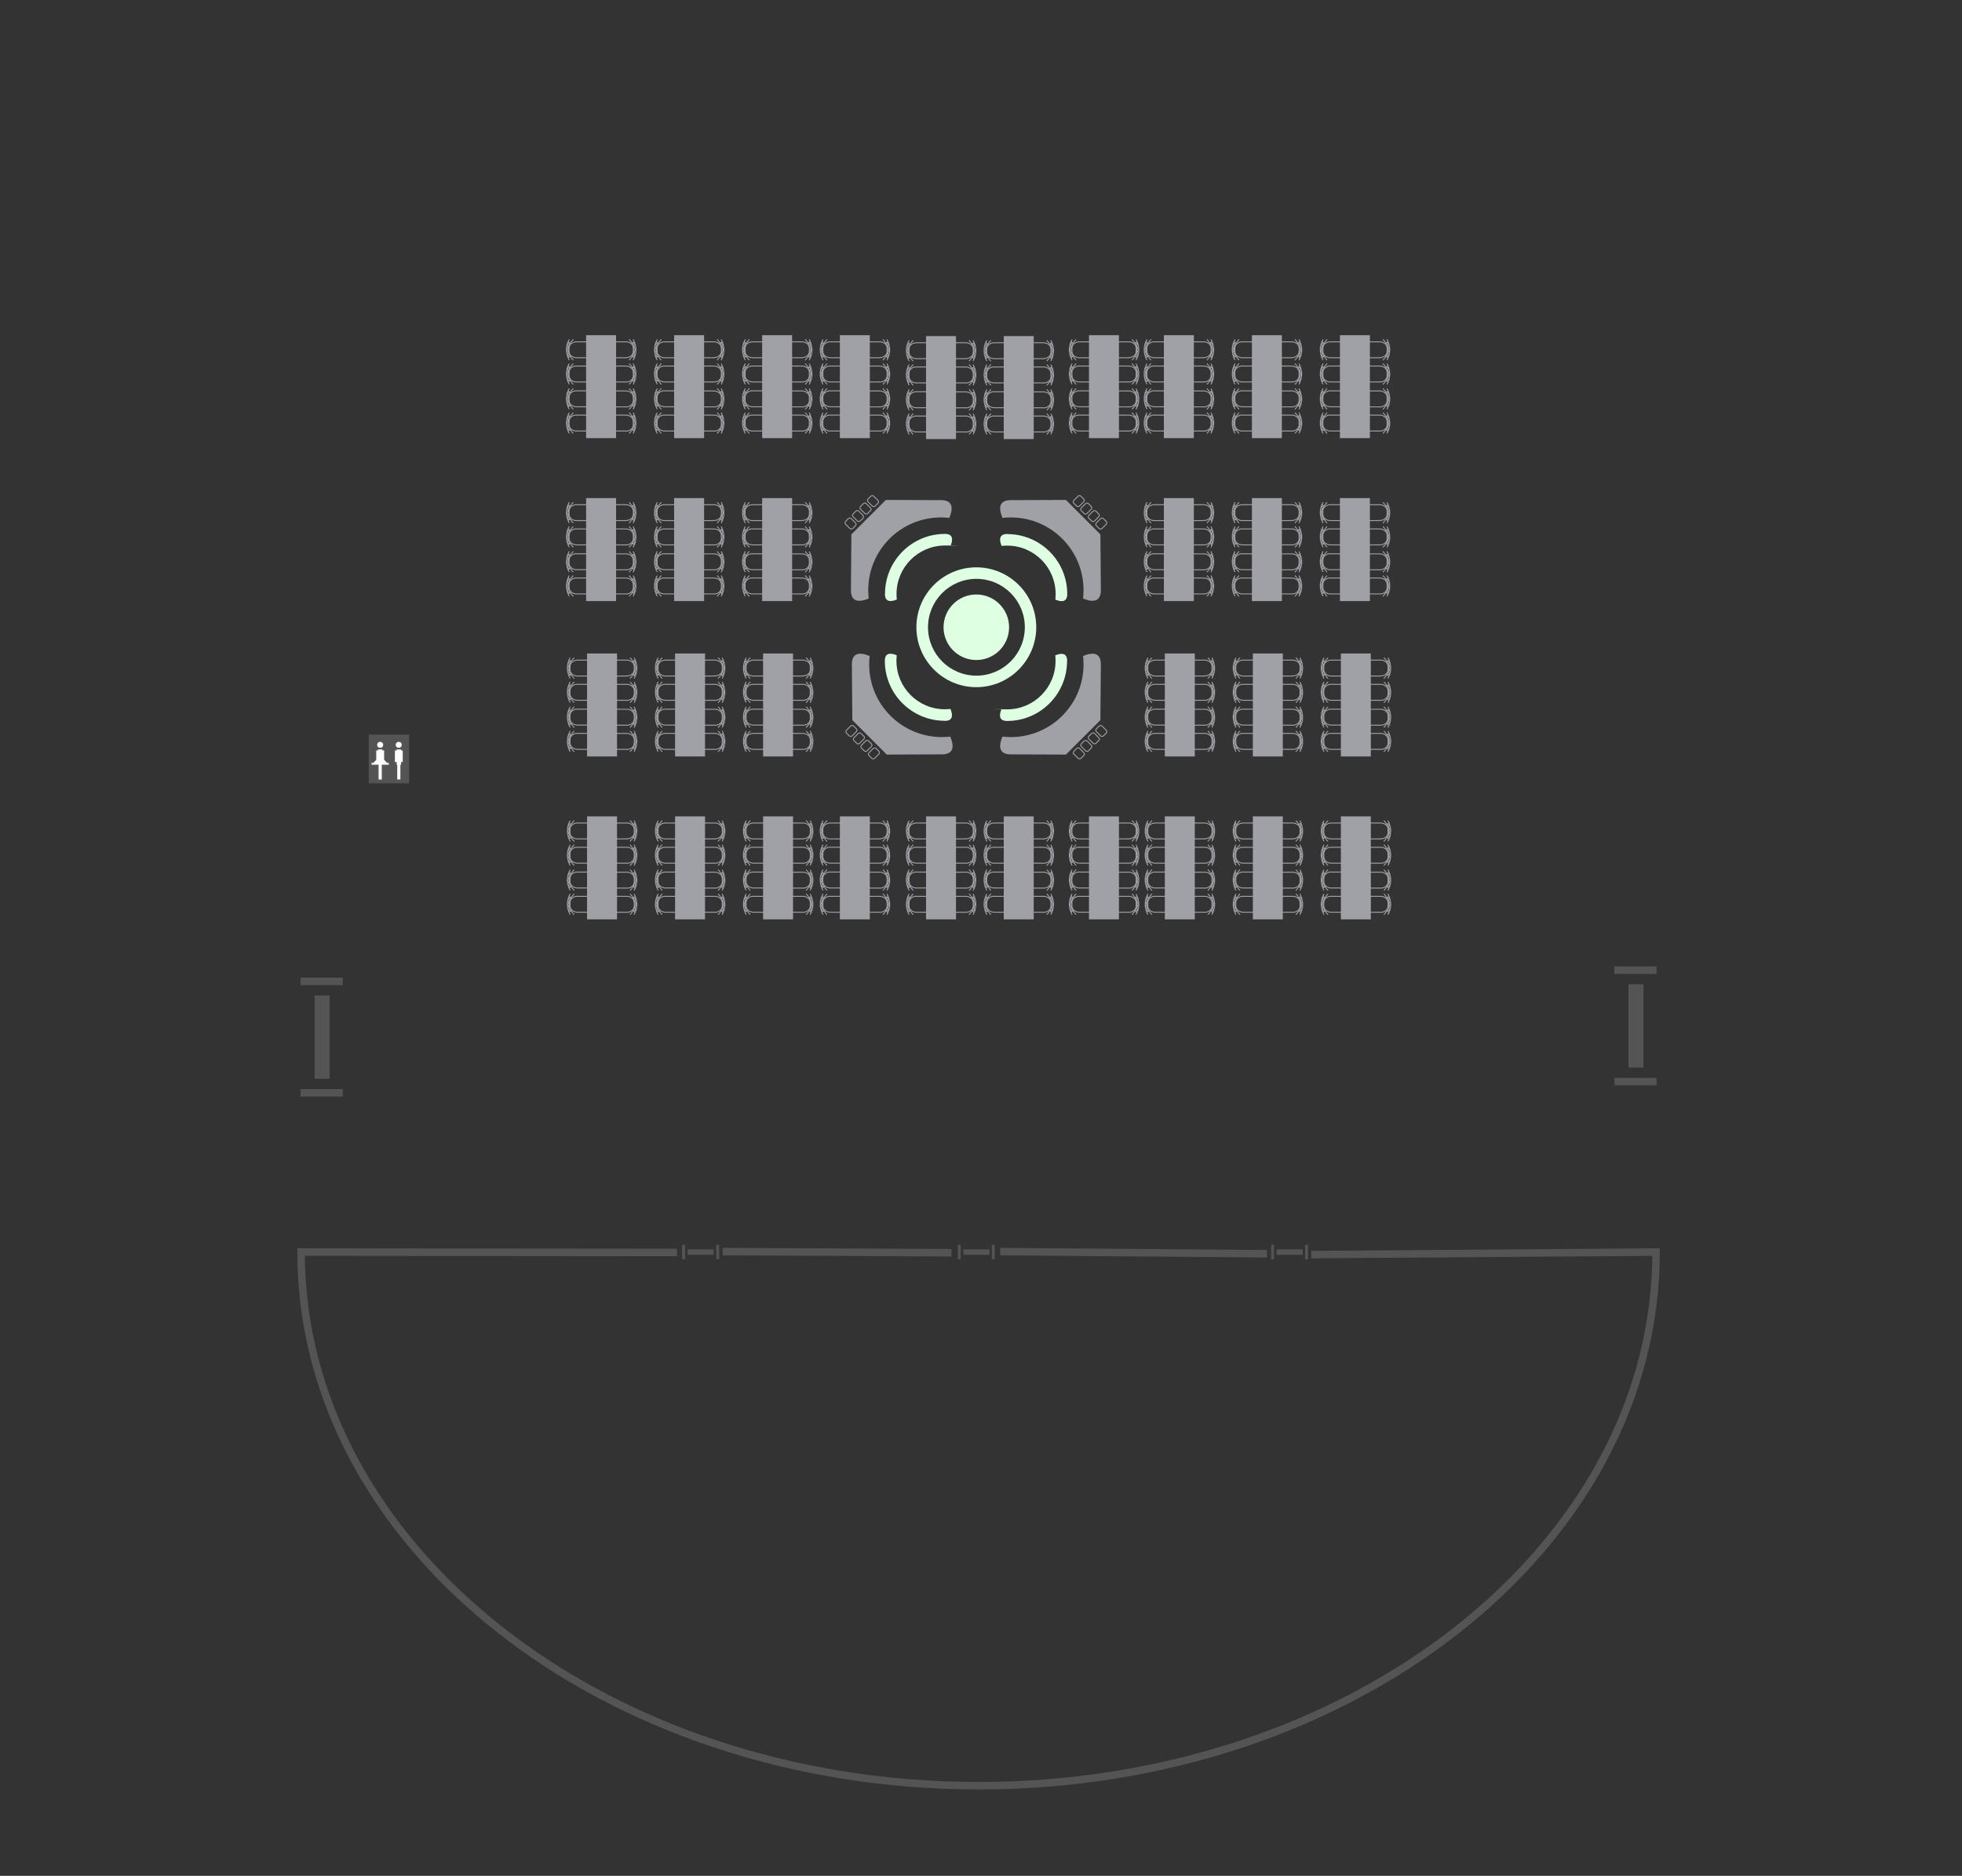 <?xml version="1.0" encoding="UTF-8"?>
<svg id="_图层_1" data-name="图层 1" xmlns="http://www.w3.org/2000/svg" version="1.1" xmlns:xlink="http://www.w3.org/1999/xlink" viewBox="0 0 2095.2 2003.7">
  <rect x="0" y="0" width="2095.2" height="2003.7" fill="#333333" stroke="none"/>
  <defs>
    <style>
      .cls-1, .cls-2 {
        fill: #545454;
      }

      .cls-1, .cls-3, .cls-4, .cls-5 {
        stroke-miterlimit: 10;
      }

      .cls-1, .cls-3, .cls-5 {
        stroke: #545454;
      }

      .cls-2, .cls-6, .cls-7, .cls-8 {
        stroke-width: 0px;
      }

      .cls-3 {
        stroke-width: 8px;
      }

      .cls-3, .cls-4, .cls-9 {
        fill: none;
      }

      .cls-4, .cls-9 {
        stroke: #a0a1a6;
      }

      .cls-6 {
        fill: #a0a1a6;
      }

      .cls-5, .cls-7 {
        fill: #fff;
      }

      .cls-9 {
        stroke-miterlimit: 10;
        stroke-width: 1px;
      }

      .cls-8 {
        fill: #deffe2;
      }
    </style>
    <symbol id="_桌椅" data-name=" 桌椅" viewBox="0 0 110 75.2">
      <g>
        <g>
          <g>
            <path class="cls-4" d="M24.1,64v-11.5H7.1v11.5c0,4.3,3,7.9,6.6,7.9h3.7c3.7,0,6.6-3.5,6.6-7.9Z"/>
            <path class="cls-4" d="M4.5,71.7s10.5,6.7,22.2,0"/>
            <path class="cls-4" d="M4.5,67.4s10.5,11.7,22.2,0"/>
            <polyline class="cls-4" points="7.2 72.8 8.2 71.1 9.5 73.4 11.2 72.5 15.2 74.1 19.7 72.7 21.9 73.4 22.6 71.3 24.5 72.6"/>
          </g>
          <g>
            <path class="cls-4" d="M50,64v-11.5h-17v11.5c0,4.3,3,7.9,6.7,7.9h3.7c3.7,0,6.7-3.5,6.7-7.9h0Z"/>
            <path class="cls-4" d="M30.4,71.7s10.5,6.7,22.2,0"/>
            <path class="cls-4" d="M30.4,67.4s10.5,11.7,22.2,0"/>
            <polyline class="cls-4" points="33.1 72.8 34.1 71.1 35.3 73.4 37.1 72.5 41.1 74.1 45.6 72.7 47.8 73.4 48.5 71.3 50.3 72.6"/>
          </g>
          <g>
            <path class="cls-4" d="M76.6,64v-11.5h-17v11.5c0,4.3,3,7.9,6.7,7.9h3.7c3.7,0,6.7-3.5,6.7-7.9h0Z"/>
            <path class="cls-4" d="M57,71.7s10.5,6.7,22.2,0"/>
            <path class="cls-4" d="M57,67.4s10.5,11.7,22.2,0"/>
            <polyline class="cls-4" points="59.7 72.8 60.7 71.1 61.9 73.4 63.7 72.5 67.7 74.1 72.2 72.7 74.4 73.4 75.1 71.3 76.9 72.6"/>
          </g>
          <g>
            <path class="cls-4" d="M102.4,64v-11.5h-17v11.5c0,4.3,3,7.9,6.7,7.9h3.7c3.7,0,6.7-3.5,6.7-7.9h0Z"/>
            <path class="cls-4" d="M82.8,71.7s10.5,6.7,22.2,0"/>
            <path class="cls-4" d="M82.8,67.4s10.5,11.7,22.2,0"/>
            <polyline class="cls-4" points="85.6 72.8 86.6 71.1 87.8 73.4 89.6 72.5 93.6 74.1 98 72.7 100.3 73.4 101 71.3 102.8 72.6"/>
          </g>
        </g>
        <g>
          <g>
            <path class="cls-4" d="M85.4,11.2v11.5h17v-11.5c0-4.3-3-7.9-6.7-7.9h-3.7c-3.7,0-6.7,3.5-6.7,7.9h0Z"/>
            <path class="cls-4" d="M105,3.5s-10.5-6.7-22.2,0"/>
            <path class="cls-4" d="M105,7.8s-10.5-11.7-22.2,0"/>
            <polyline class="cls-4" points="102.2 2.4 101.3 4 100 1.8 98.3 2.6 94.3 1.1 89.8 2.5 87.6 1.8 86.9 3.8 85 2.6"/>
          </g>
          <g>
            <path class="cls-4" d="M59.5,11.2v11.5h17v-11.5c0-4.3-3-7.9-6.7-7.9h-3.7c-3.7,0-6.7,3.5-6.7,7.9h0Z"/>
            <path class="cls-4" d="M79.1,3.5s-10.5-6.7-22.2,0"/>
            <path class="cls-4" d="M79.1,7.8s-10.5-11.7-22.2,0"/>
            <polyline class="cls-4" points="76.4 2.4 75.4 4 74.2 1.8 72.4 2.6 68.4 1.1 63.9 2.5 61.7 1.8 61 3.8 59.2 2.6"/>
          </g>
          <g>
            <path class="cls-4" d="M33,11.2v11.5h17v-11.5c0-4.3-3-7.9-6.7-7.9h-3.7c-3.7,0-6.7,3.5-6.7,7.9h0Z"/>
            <path class="cls-4" d="M52.5,3.5s-10.5-6.7-22.2,0"/>
            <path class="cls-4" d="M52.5,7.8s-10.5-11.7-22.2,0"/>
            <polyline class="cls-4" points="49.8 2.4 48.8 4 47.6 1.8 45.8 2.6 41.8 1.1 37.3 2.5 35.1 1.8 34.4 3.8 32.6 2.6"/>
          </g>
          <g>
            <path class="cls-4" d="M7.1,11.2v11.5h17v-11.5c0-4.3-3-7.9-6.6-7.9h-3.7c-3.7,0-6.7,3.5-6.7,7.9h0Z"/>
            <path class="cls-4" d="M26.7,3.5s-10.5-6.7-22.2,0"/>
            <path class="cls-4" d="M26.7,7.8s-10.5-11.7-22.2,0"/>
            <polyline class="cls-4" points="23.9 2.4 22.9 4 21.7 1.8 20 2.6 15.9 1.1 11.5 2.5 9.2 1.8 8.5 3.8 6.7 2.6"/>
          </g>
        </g>
        <rect class="cls-6" y="21.5" width="110" height="32"/>
      </g>
    </symbol>
  </defs>
  <g>
    <rect class="cls-2" x="393.8" y="784.7" width="43.1" height="52"/>
    <circle class="cls-7" cx="425.8" cy="795.6" r="3.2"/>
    <polygon class="cls-5" points="430.6 801.1 430.6 814.5 428.8 814.5 428.8 817.3 428.1 817.3 428.1 833.1 423.7 833.1 423.7 817.3 423.1 817.3 423.1 814.5 421.2 814.5 421.2 801.1 423.1 801.1 423.1 800 428.8 800 428.8 801.1 430.6 801.1"/>
    <circle class="cls-7" cx="406" cy="795.6" r="3.2"/>
    <polygon class="cls-5" points="415.7 814.4 415.7 817.3 408.2 817.3 408.2 833.1 403.8 833.1 403.8 817.3 396.3 817.3 396.3 814.4 398.4 814.4 401.3 811.5 401.3 801.1 403.1 801.1 403.1 800 408.9 800 408.9 801.1 410.7 801.1 410.7 811.4 413.6 814.4 415.7 814.4"/>
  </g>
  <path class="cls-8" d="M1106.6,670c0-35.4-28.7-64-64-64-35.3,0-64,28.6-64,64,0,35.3,28.7,64,64,64,35.3,0,64-28.7,64-64ZM991,670c0-28.5,23.1-51.7,51.7-51.7,28.5,0,51.7,23.1,51.7,51.7,0,28.5-23.1,51.7-51.7,51.7-28.5,0-51.7-23.1-51.7-51.7h0Z"/>
  <path class="cls-8" d="M1139.6,706c0-8-5.2-9.1-12.7-6,.2,2,.3,4,.3,6,0,28.5-23.1,51.7-51.7,51.7s-4-.1-6-.3c-3.1,7.5-2.1,12.7,6,12.7,35.3,0,64-28.7,64-64h0Z"/>
  <path class="cls-8" d="M1009,770c8,0,9.1-5.2,6-12.7-2,.2-4,.3-6,.3-28.5,0-51.7-23.1-51.7-51.7,0-2,.1-4,.3-6-7.5-3.1-12.7-2.1-12.7,6,0,35.3,28.7,64,64,64h0Z"/>
  <path class="cls-8" d="M1075.6,570.4c-8,0-9.1,5.1-6,12.7,2-.2,4-.3,6-.3,28.5,0,51.7,23.1,51.7,51.7,0,2-.1,4-.3,6,7.5,3.1,12.7,2.1,12.7-6,0-35.4-28.7-64-64-64h0Z"/>
  <path class="cls-8" d="M945,634.4c0,8,5.2,9.1,12.7,6-.2-2-.3-4-.3-6,0-28.5,23.1-51.7,51.7-51.7s4,.1,6,.3c3.1-7.5,2.1-12.7-6-12.7-35.3,0-64,28.6-64,64h0Z"/>
  <circle class="cls-8" cx="1042.6" cy="670" r="35"/>
  <g>
    <path class="cls-6" d="M1082.6,805.8h.1c-1,0-2.1,0-3.2,0-12.1,0-13.7-7.7-9-19,2.9.3,5.9.5,9,.5,42.8,0,77.6-34.7,77.6-77.6,0-3-.2-6-.5-9,11.3-4.7,19-3.1,19,9l-.5,59.5-36.8,36.8-55.7-.2Z"/>
    <rect class="cls-9" x="1171.8" y="775.4" width="8.5" height="10.7" rx="2.1" ry="2.1" transform="translate(-207.6 1060.3) rotate(-45)"/>
    <rect class="cls-9" x="1163.8" y="783.4" width="8.5" height="10.7" rx="2.1" ry="2.1" transform="translate(-215.6 1056.9) rotate(-45)"/>
    <rect class="cls-9" x="1155.8" y="791.4" width="8.5" height="10.7" rx="2.1" ry="2.1" transform="translate(-223.6 1053.6) rotate(-45)"/>
    <rect class="cls-9" x="1147.8" y="799.4" width="8.5" height="10.7" rx="2.1" ry="2.1" transform="translate(-231.6 1050.3) rotate(-45)"/>
  </g>
  <g>
    <path class="cls-6" d="M1002.7,805.8h-.1c1,0,2.1,0,3.2,0,12.1,0,13.7-7.7,9-19-2.9.3-5.9.5-9,.5-42.8,0-77.6-34.7-77.6-77.6,0-3,.2-6,.5-9-11.3-4.7-19-3.1-19,9l.5,59.5,36.8,36.8,55.7-.2Z"/>
    <rect class="cls-9" x="903.9" y="776.5" width="10.7" height="8.5" rx="2.1" ry="2.1" transform="translate(-285.8 871.6) rotate(-45)"/>
    <rect class="cls-9" x="911.9" y="784.5" width="10.7" height="8.5" rx="2.1" ry="2.1" transform="translate(-289.1 879.6) rotate(-45)"/>
    <rect class="cls-9" x="919.9" y="792.5" width="10.7" height="8.5" rx="2.1" ry="2.1" transform="translate(-292.4 887.6) rotate(-45)"/>
    <rect class="cls-9" x="927.9" y="800.5" width="10.7" height="8.5" rx="2.1" ry="2.1" transform="translate(-295.7 895.6) rotate(-45)"/>
  </g>
  <g>
    <path class="cls-6" d="M1001.7,534.2h-.1c1,0,2.1,0,3.2,0,12.1,0,13.7,7.7,9,19-2.9-.3-5.9-.5-9-.5-42.8,0-77.6,34.7-77.6,77.6,0,3,.2,6,.5,9-11.3,4.7-19,3.1-19-9l.5-59.5,36.8-36.8,55.7.2Z"/>
    <rect class="cls-9" x="904" y="553.9" width="8.5" height="10.7" rx="2.1" ry="2.1" transform="translate(-129.4 806) rotate(-45)"/>
    <rect class="cls-9" x="912" y="545.9" width="8.5" height="10.7" rx="2.1" ry="2.1" transform="translate(-121.4 809.3) rotate(-45)"/>
    <rect class="cls-9" x="920" y="537.9" width="8.5" height="10.7" rx="2.1" ry="2.1" transform="translate(-113.4 812.6) rotate(-45)"/>
    <rect class="cls-9" x="928" y="529.9" width="8.5" height="10.7" rx="2.1" ry="2.1" transform="translate(-105.4 816) rotate(-45)"/>
  </g>
  <g>
    <path class="cls-6" d="M1082.6,534.2h.1c-1,0-2.1,0-3.2,0-12.1,0-13.7,7.7-9,19,2.9-.3,5.9-.5,9-.5,42.8,0,77.6,34.7,77.6,77.6,0,3-.2,6-.5,9,11.3,4.7,19,3.1,19-9l-.5-59.5-36.8-36.8-55.7.2Z"/>
    <rect class="cls-9" x="1170.7" y="555" width="10.7" height="8.5" rx="2.1" ry="2.1" transform="translate(-51 995.4) rotate(-45)"/>
    <rect class="cls-9" x="1162.7" y="547" width="10.7" height="8.5" rx="2.1" ry="2.1" transform="translate(-47.7 987.4) rotate(-45)"/>
    <rect class="cls-9" x="1154.7" y="539" width="10.7" height="8.5" rx="2.1" ry="2.1" transform="translate(-44.4 979.4) rotate(-45)"/>
    <rect class="cls-9" x="1146.7" y="531" width="10.7" height="8.5" rx="2.1" ry="2.1" transform="translate(-41.1 971.4) rotate(-45)"/>
  </g>
  <g id="_图层_4" data-name=" 图层 4">
    <use width="110" height="75.2" transform="translate(1410.4 698) rotate(90) scale(1 -1)" xlink:href="#_桌椅"/>
    <use width="110" height="75.2" transform="translate(1410.4 872) rotate(90) scale(1 -1)" xlink:href="#_桌椅"/>
    <use width="110" height="75.2" transform="translate(1409.4 358) rotate(90) scale(1 -1)" xlink:href="#_桌椅"/>
    <use width="110" height="75.2" transform="translate(1409.4 532) rotate(90) scale(1 -1)" xlink:href="#_桌椅"/>
    <use width="110" height="75.2" transform="translate(1316.4 698) rotate(90) scale(1 -1)" xlink:href="#_桌椅"/>
    <use width="110" height="75.2" transform="translate(1316.4 872) rotate(90) scale(1 -1)" xlink:href="#_桌椅"/>
    <use width="110" height="75.2" transform="translate(1315.4 358) rotate(90) scale(1 -1)" xlink:href="#_桌椅"/>
    <use width="110" height="75.2" transform="translate(1315.4 532) rotate(90) scale(1 -1)" xlink:href="#_桌椅"/>
    <use width="110" height="75.2" transform="translate(1222.4 698) rotate(90) scale(1 -1)" xlink:href="#_桌椅"/>
    <use width="110" height="75.2" transform="translate(1221.4 532) rotate(90) scale(1 -1)" xlink:href="#_桌椅"/>
    <use width="110" height="75.2" transform="translate(1222.4 872) rotate(90) scale(1 -1)" xlink:href="#_桌椅"/>
    <use width="110" height="75.2" transform="translate(1221.4 358) rotate(90) scale(1 -1)" xlink:href="#_桌椅"/>
    <use width="110" height="75.2" transform="translate(1141.4 358) rotate(90) scale(1 -1)" xlink:href="#_桌椅"/>
    <use width="110" height="75.2" transform="translate(1050.4 359) rotate(90) scale(1 -1)" xlink:href="#_桌椅"/>
    <use width="110" height="75.2" transform="translate(967.4 359) rotate(90) scale(1 -1)" xlink:href="#_桌椅"/>
    <use width="110" height="75.2" transform="translate(875.4 358) rotate(90) scale(1 -1)" xlink:href="#_桌椅"/>
    <use width="110" height="75.2" transform="translate(1141.4 872) rotate(90) scale(1 -1)" xlink:href="#_桌椅"/>
    <use width="110" height="75.2" transform="translate(1050.4 872) rotate(90) scale(1 -1)" xlink:href="#_桌椅"/>
    <use width="110" height="75.2" transform="translate(967.4 872) rotate(90) scale(1 -1)" xlink:href="#_桌椅"/>
    <use width="110" height="75.2" transform="translate(875.4 872) rotate(90) scale(1 -1)" xlink:href="#_桌椅"/>
    <use width="110" height="75.2" transform="translate(793.4 698) rotate(90) scale(1 -1)" xlink:href="#_桌椅"/>
    <use width="110" height="75.2" transform="translate(793.4 872) rotate(90) scale(1 -1)" xlink:href="#_桌椅"/>
    <use width="110" height="75.2" transform="translate(792.4 358) rotate(90) scale(1 -1)" xlink:href="#_桌椅"/>
    <use width="110" height="75.2" transform="translate(792.4 532) rotate(90) scale(1 -1)" xlink:href="#_桌椅"/>
    <use width="110" height="75.2" transform="translate(699.4 698) rotate(90) scale(1 -1)" xlink:href="#_桌椅"/>
    <use width="110" height="75.2" transform="translate(699.4 872) rotate(90) scale(1 -1)" xlink:href="#_桌椅"/>
    <use width="110" height="75.2" transform="translate(698.4 358) rotate(90) scale(1 -1)" xlink:href="#_桌椅"/>
    <use width="110" height="75.2" transform="translate(698.4 532) rotate(90) scale(1 -1)" xlink:href="#_桌椅"/>
    <use width="110" height="75.2" transform="translate(605.4 698) rotate(90) scale(1 -1)" xlink:href="#_桌椅"/>
    <use width="110" height="75.2" transform="translate(605.4 872) rotate(90) scale(1 -1)" xlink:href="#_桌椅"/>
    <use width="110" height="75.2" transform="translate(604.4 358) rotate(90) scale(1 -1)" xlink:href="#_桌椅"/>
    <use width="110" height="75.2" transform="translate(604.4 532) rotate(90) scale(1 -1)" xlink:href="#_桌椅"/>
  </g>
  <g>
    <rect class="cls-1" x="1724.5" y="1032.8" width="44" height="7"/>
    <rect class="cls-1" x="1724.5" y="1151.8" width="44" height="7"/>
    <rect class="cls-1" x="1739.5" y="1051.8" width="15" height="88"/>
  </g>
  <g>
    <rect class="cls-1" x="1394.2" y="1330.1" width="2.1" height="14.5"/>
    <rect class="cls-1" x="1357.9" y="1330.1" width="2.1" height="14.5"/>
    <rect class="cls-1" x="1363.7" y="1335" width="26.9" height="4.9"/>
  </g>
  <g>
    <rect class="cls-1" x="1059.7" y="1330.1" width="2.1" height="14.5"/>
    <rect class="cls-1" x="1023.4" y="1330.1" width="2.1" height="14.5"/>
    <rect class="cls-1" x="1029.2" y="1335" width="26.9" height="4.9"/>
  </g>
  <g>
    <rect class="cls-1" x="765.4" y="1330.1" width="2.1" height="14.5"/>
    <rect class="cls-1" x="729" y="1330.1" width="2.1" height="14.5"/>
    <rect class="cls-1" x="734.8" y="1335" width="26.9" height="4.9"/>
  </g>
  <g>
    <rect class="cls-1" x="321.5" y="1044.8" width="44" height="7"/>
    <rect class="cls-1" x="321.5" y="1163.8" width="44" height="7"/>
    <rect class="cls-1" x="336.5" y="1063.8" width="15" height="88"/>
  </g>
  <path class="cls-3" d="M1400.2,1340.1l368.3-2.7c0,314.8-323.9,570-723.5,570-399.6,0-723.5-255.2-723.5-570l401.5.4"/>
  <line class="cls-3" x1="1353" y1="1339.2" x2="1068.1" y2="1336.9"/>
  <line class="cls-3" x1="1016.1" y1="1338.1" x2="771.8" y2="1336.9"/>
</svg>